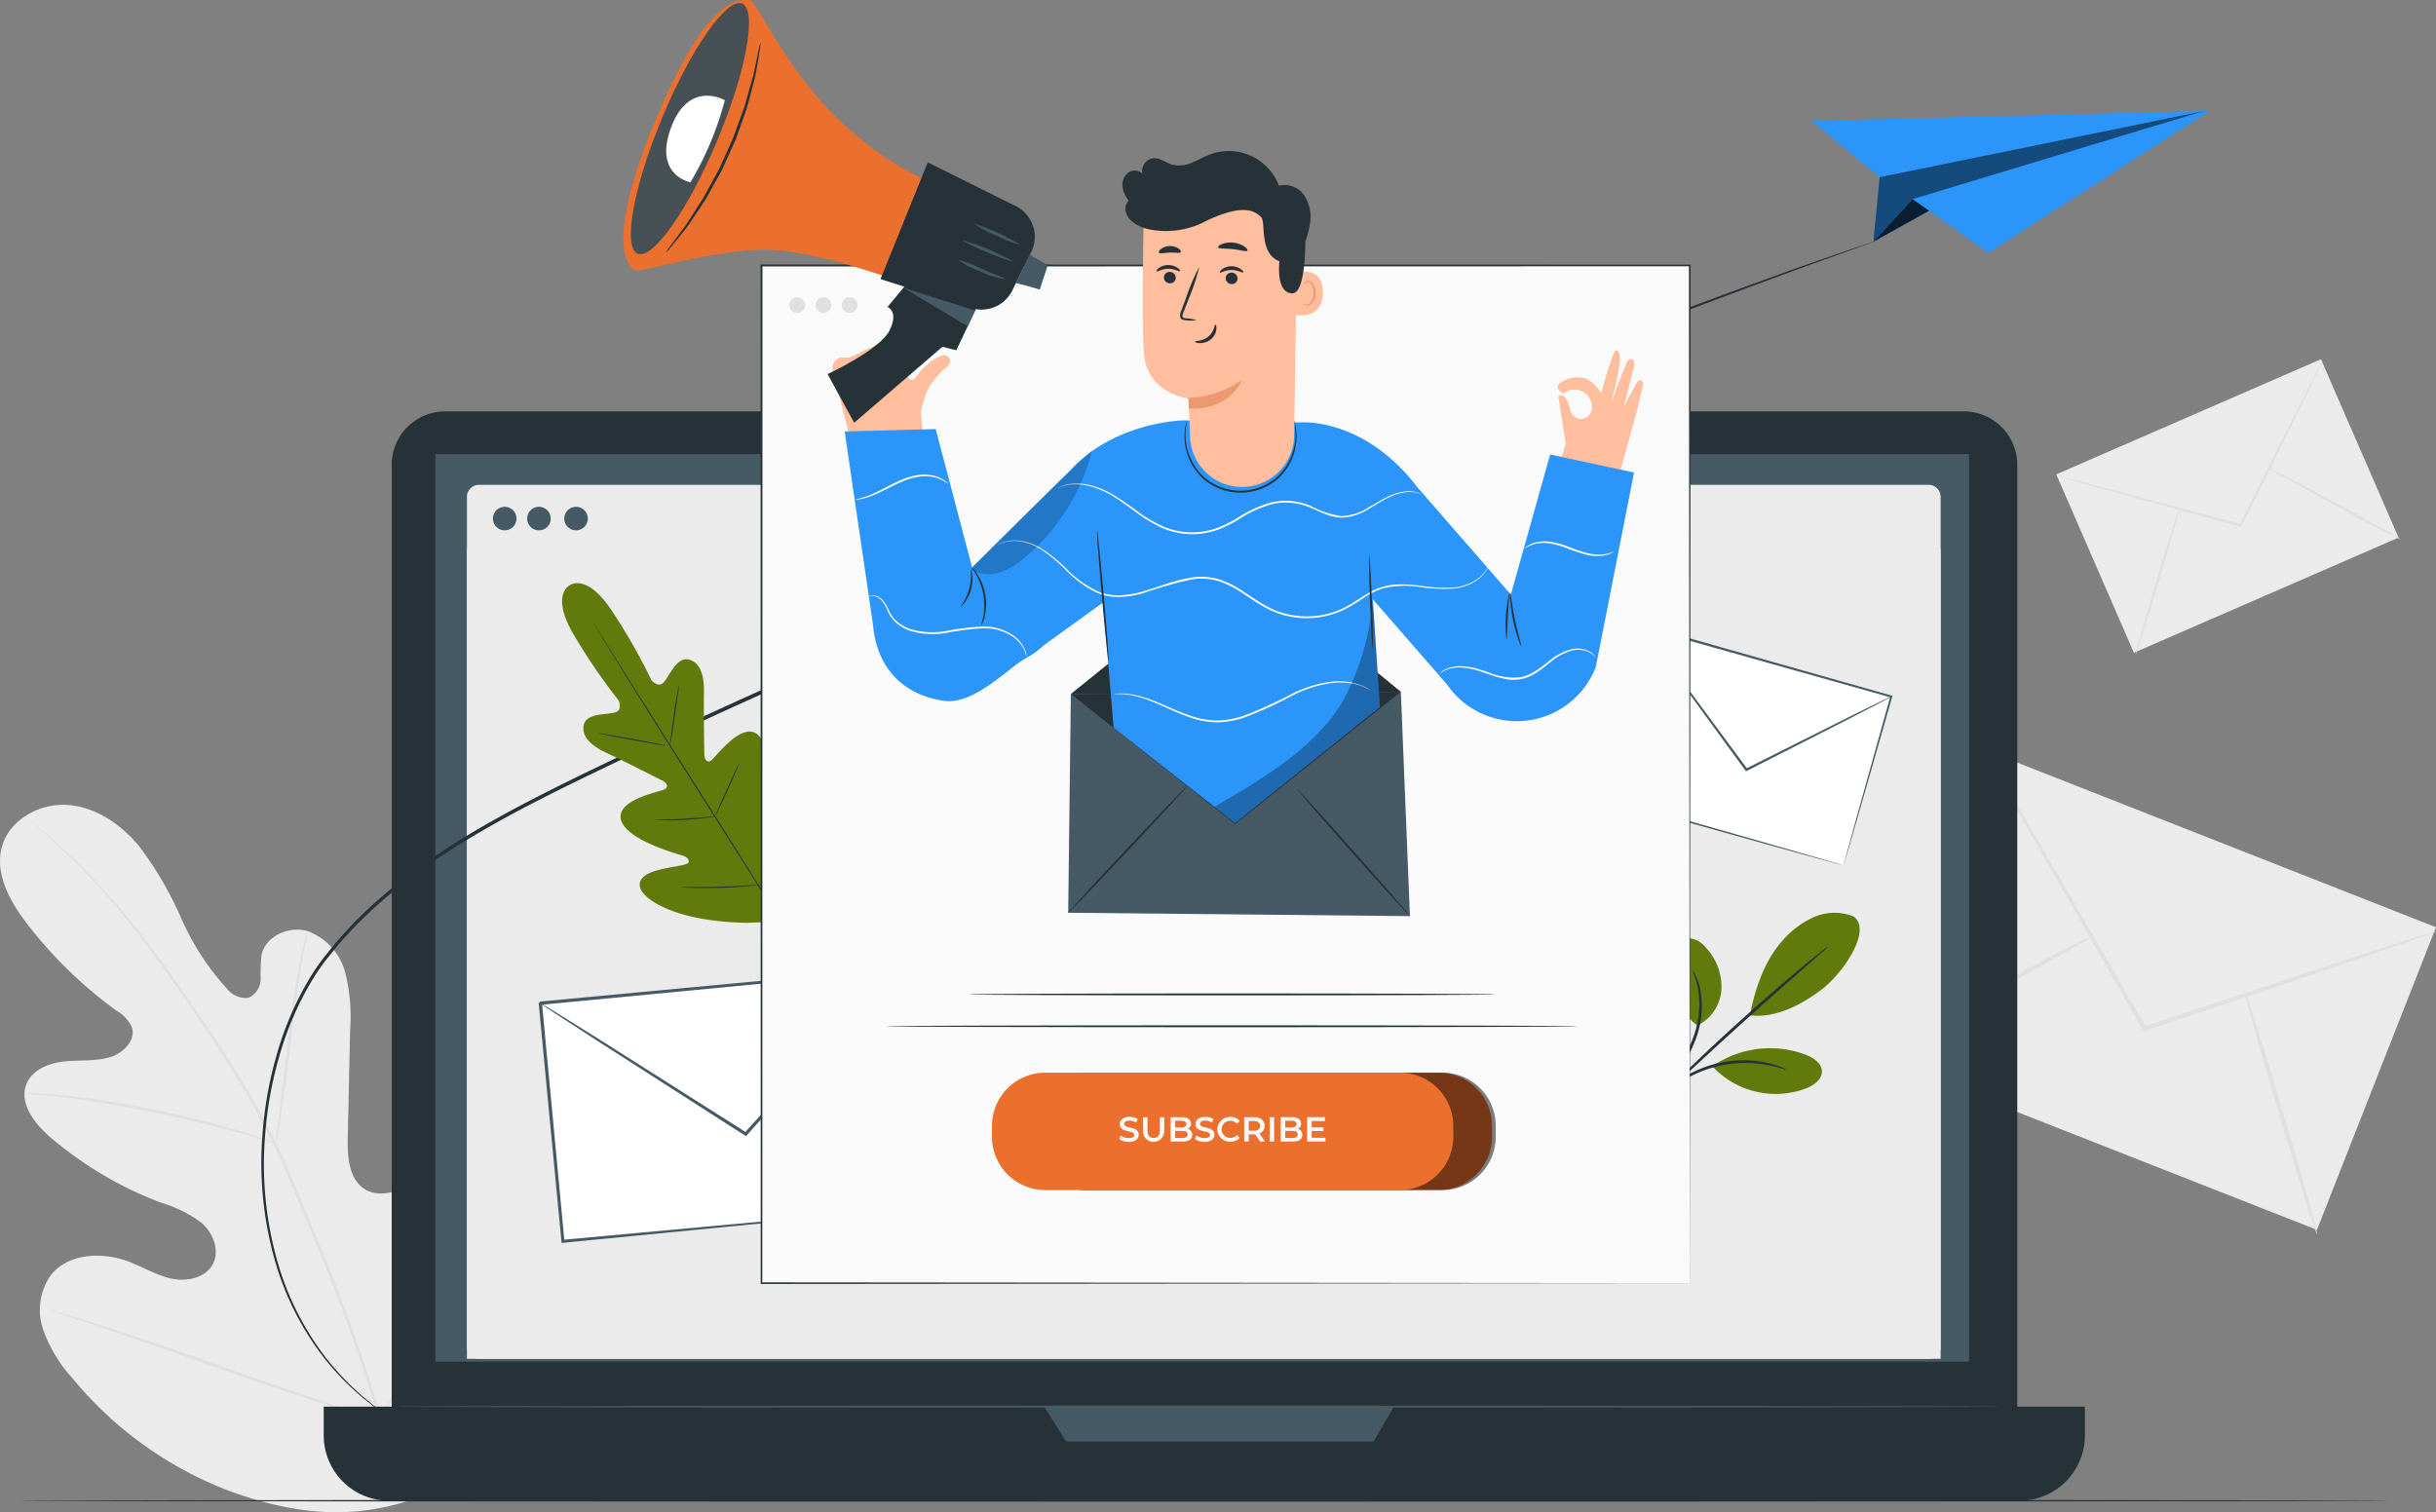 <svg id="Grupo_879565" data-name="Grupo 879565" xmlns="http://www.w3.org/2000/svg" xmlns:xlink="http://www.w3.org/1999/xlink" width="302.244" height="187.655" viewBox="0 0 302.244 187.655">
  <rect x="0" y="0" width="302.244" height="187.655" fill="#808080" stroke="none"/>
  <defs>
    <clipPath id="clip-path">
      <rect id="Rectángulo_328991" data-name="Rectángulo 328991" width="302.244" height="187.655" fill="none"/>
    </clipPath>
    <clipPath id="clip-path-6">
      <rect id="Rectángulo_328977" data-name="Rectángulo 328977" width="40.978" height="16.22" fill="none"/>
    </clipPath>
    <clipPath id="clip-path-7">
      <rect id="Rectángulo_328978" data-name="Rectángulo 328978" width="6.913" height="5.293" fill="none"/>
    </clipPath>
    <clipPath id="clip-path-11">
      <rect id="Rectángulo_328985" data-name="Rectángulo 328985" width="57.238" height="14.565" fill="none"/>
    </clipPath>
    <clipPath id="clip-path-13">
      <rect id="Rectángulo_328988" data-name="Rectángulo 328988" width="20.531" height="27.77" fill="none"/>
    </clipPath>
    <clipPath id="clip-path-14">
      <rect id="Rectángulo_328989" data-name="Rectángulo 328989" width="14.983" height="15.371" fill="none"/>
    </clipPath>
  </defs>
  <g id="Grupo_879564" data-name="Grupo 879564" clip-path="url(#clip-path)">
    <g id="Grupo_879534" data-name="Grupo 879534">
      <g id="Grupo_879533" data-name="Grupo 879533" clip-path="url(#clip-path)">
        <path id="Trazado_630350" data-name="Trazado 630350" d="M51.289,305.316c12.691-8.471,15.789-24.5,15.518-38.951-.046-2.413.262-4.951-.867-7.084s-3.818-3.619-6.022-2.636c-1.827.816-2.651,2.887-3.693,4.595a14.228,14.228,0,0,1-5.813,5.316c-1.568.774-3.5,1.232-5.024.373-2.09-1.179-2.293-4.056-2.241-6.455q.147-6.7.293-13.407a22.063,22.063,0,0,0-.622-7.134,7.474,7.474,0,0,0-4.659-5.1c-2.3-.673-5.181.6-5.705,2.939a21.9,21.9,0,0,0-.115,2.985,2.526,2.526,0,0,1-1.533,2.353,2.96,2.96,0,0,1-2.651-1.141,31.835,31.835,0,0,1-5.666-8.73,44.128,44.128,0,0,0-5.271-9c-2.234-2.675-5.35-4.815-8.827-5.062S1.173,221,.241,224.356s1.011,6.827,3.143,9.6a53.883,53.883,0,0,0,11.127,10.793,4.429,4.429,0,0,1,1.858,2.033c.5,1.606-1.057,3.172-2.664,3.674-1.821.568-3.783.353-5.681.545s-3.964.985-4.709,2.742c-1.033,2.438,1,5.037,3.022,6.75a46.583,46.583,0,0,0,13.63,8.039,15.751,15.751,0,0,1,5.072,2.528c1.422,1.261,2.258,3.429,1.362,5.105s-3.142,2.185-5.009,1.815-3.527-1.4-5.3-2.09c-3.32-1.294-7.636-1.131-9.819,1.685a7.507,7.507,0,0,0-.923,6.7,17.45,17.45,0,0,0,3.591,5.982,46.7,46.7,0,0,0,19.735,14.136c7.706,2.767,14.872,3.591,22.614.928" transform="translate(0 -119.286)" fill="#ebebeb"/>
        <path id="Trazado_630351" data-name="Trazado 630351" d="M52.155,298.556A213.612,213.612,0,0,0,43.87,275.3l-2.489-5.988c-.821-1.964-1.634-3.91-2.55-5.765a107.2,107.2,0,0,0-5.877-10.365c-2.032-3.208-4.078-6.179-6.011-8.945s-3.8-5.3-5.589-7.547a86.075,86.075,0,0,0-9.244-9.962c-1.181-1.089-2.124-1.9-2.77-2.449L8.6,223.66c-.168-.137-.26-.2-.26-.2s.076.082.235.228l.715.642c.629.563,1.557,1.394,2.721,2.5a89.971,89.971,0,0,1,9.139,10.019c1.776,2.249,3.617,4.794,5.544,7.56s3.955,5.746,5.975,8.952a107.679,107.679,0,0,1,5.84,10.341c.909,1.848,1.715,3.781,2.536,5.749s1.646,3.965,2.486,5.985a217.743,217.743,0,0,1,8.3,23.213" transform="translate(-4.541 -121.628)" fill="#e0e0e0"/>
        <path id="Trazado_630352" data-name="Trazado 630352" d="M75.04,279.887a5.783,5.783,0,0,0,.237-1.022c.133-.662.3-1.625.482-2.816.373-2.383.781-5.691,1.221-9.341s.9-6.945,1.328-9.314c.208-1.186.389-2.143.524-2.8A5.816,5.816,0,0,0,79,253.555a5.814,5.814,0,0,0-.3,1c-.177.652-.4,1.6-.638,2.787-.491,2.364-1,5.664-1.436,9.317-.431,3.618-.821,6.892-1.114,9.349-.148,1.144-.272,2.1-.367,2.829a5.809,5.809,0,0,0-.1,1.044" transform="translate(-40.84 -138.008)" fill="#e0e0e0"/>
        <path id="Trazado_630353" data-name="Trazado 630353" d="M6.691,297.648a1.121,1.121,0,0,0,.321.057l.924.093c.8.077,1.961.185,3.39.367,2.857.339,6.789.952,11.095,1.819s8.167,1.836,10.938,2.614c1.388.38,2.5.718,3.275.949l.89.262a1.09,1.09,0,0,0,.319.068,1.114,1.114,0,0,0-.3-.137l-.87-.326c-.759-.272-1.865-.649-3.247-1.061-2.759-.843-6.622-1.846-10.938-2.723s-8.265-1.443-11.138-1.719c-1.435-.149-2.6-.22-3.407-.253l-.929-.026a1.1,1.1,0,0,0-.325.016" transform="translate(-3.642 -161.998)" fill="#e0e0e0"/>
        <path id="Trazado_630354" data-name="Trazado 630354" d="M103.74,340.214a1.921,1.921,0,0,0,.211-.376l.545-1.111c.47-.966,1.116-2.379,1.892-4.136,1.555-3.513,3.554-8.429,5.69-13.882s4.1-10.381,5.589-13.915c.741-1.733,1.346-3.149,1.785-4.179l.483-1.137a1.969,1.969,0,0,0,.146-.407,1.913,1.913,0,0,0-.212.376l-.545,1.111c-.47.966-1.116,2.38-1.891,4.136-1.556,3.512-3.555,8.429-5.692,13.884s-4.1,10.378-5.589,13.913c-.74,1.732-1.345,3.149-1.785,4.179-.2.465-.358.842-.483,1.138a1.929,1.929,0,0,0-.146.407" transform="translate(-56.464 -163.87)" fill="#e0e0e0"/>
        <path id="Trazado_630355" data-name="Trazado 630355" d="M13.094,356.629a2.131,2.131,0,0,0,.412.166l1.2.408,4.428,1.476c3.737,1.25,8.878,3.04,14.552,5.032s10.834,3.746,14.594,4.935c1.881.6,3.406,1.063,4.465,1.366l1.222.344a1.982,1.982,0,0,0,.433.1,2.075,2.075,0,0,0-.412-.166l-1.2-.409L48.362,368.4c-3.737-1.25-8.878-3.042-14.554-5.034s-10.832-3.745-14.592-4.934c-1.88-.6-3.406-1.063-4.465-1.366l-1.222-.345a2.01,2.01,0,0,0-.434-.1" transform="translate(-7.127 -194.109)" fill="#e0e0e0"/>
        <rect id="Rectángulo_328970" data-name="Rectángulo 328970" width="40.356" height="59.872" transform="translate(231.756 130.711) rotate(-68.534)" fill="#ebebeb"/>
        <path id="Trazado_630356" data-name="Trazado 630356" d="M596.687,227.471a4.158,4.158,0,0,1-.715.3l-2.086.75-7.71,2.663-25.563,8.613-.211.071-.111-.193-.269-.467L546.45,215.47l-4.059-7.223-1.08-1.978a4.316,4.316,0,0,1-.344-.708,4.239,4.239,0,0,1,.439.653l1.168,1.927,4.209,7.137,13.709,23.654.269.467-.321-.122,25.614-8.46,7.764-2.5,2.118-.653a4.145,4.145,0,0,1,.75-.193" transform="translate(-294.443 -111.885)" fill="#e0e0e0"/>
        <path id="Trazado_630357" data-name="Trazado 630357" d="M508.562,269.868c-.072-.132,6.143-3.632,13.879-7.818s14.067-7.472,14.138-7.34-6.142,3.632-13.88,7.819-14.065,7.471-14.137,7.34" transform="translate(-276.806 -138.634)" fill="#e0e0e0"/>
        <path id="Trazado_630358" data-name="Trazado 630358" d="M611.083,269.664c.144-.043,2.274,6.7,4.759,15.049s4.382,15.163,4.238,15.206-2.274-6.694-4.759-15.051-4.382-15.161-4.238-15.2" transform="translate(-332.603 -146.776)" fill="#e0e0e0"/>
        <rect id="Rectángulo_328971" data-name="Rectángulo 328971" width="35.814" height="24.14" transform="matrix(0.917, -0.399, 0.399, 0.917, 255.127, 58.867)" fill="#ebebeb"/>
        <path id="Trazado_630359" data-name="Trazado 630359" d="M593.168,98.279a2.481,2.481,0,0,1-.177.428l-.565,1.2-2.135,4.388-7.169,14.456-.059.119-.129-.035-.311-.084-15.779-4.3-4.772-1.339-1.293-.38a2.588,2.588,0,0,1-.445-.154,2.544,2.544,0,0,1,.462.09l1.309.321,4.8,1.239,15.8,4.206.311.084-.187.084,7.256-14.413,2.227-4.342.619-1.172a2.511,2.511,0,0,1,.236-.4" transform="translate(-304.985 -53.492)" fill="#e0e0e0"/>
        <path id="Trazado_630360" data-name="Trazado 630360" d="M581.48,156.415c-.086-.026,1.062-4.135,2.563-9.177s2.789-9.111,2.875-9.085-1.062,4.134-2.564,9.178-2.789,9.11-2.875,9.084" transform="translate(-316.492 -75.195)" fill="#e0e0e0"/>
        <path id="Trazado_630361" data-name="Trazado 630361" d="M617.106,127.111c.043-.079,3.794,1.87,8.378,4.352s8.267,4.56,8.224,4.639-3.793-1.869-8.379-4.353-8.266-4.56-8.223-4.639" transform="translate(-335.885 -69.184)" fill="#e0e0e0"/>
      </g>
    </g>
    <g id="Grupo_879536" data-name="Grupo 879536">
      <g id="Grupo_879535" data-name="Grupo 879535" clip-path="url(#clip-path)">
        <path id="Trazado_630362" data-name="Trazado 630362" d="M299.293,408.527c0,.066-65.882.118-147.133.118-81.279,0-147.146-.053-147.146-.118s65.868-.118,147.146-.118c81.251,0,147.133.053,147.133.118" transform="translate(-2.729 -222.294)" fill="#263238"/>
      </g>
    </g>
    <g id="Grupo_879538" data-name="Grupo 879538">
      <g id="Grupo_879537" data-name="Grupo 879537" clip-path="url(#clip-path)">
        <path id="Trazado_630363" data-name="Trazado 630363" d="M301.7,245.4H113.287a6.638,6.638,0,0,1-6.638-6.638v-120.1a6.638,6.638,0,0,1,6.638-6.639H301.7a6.638,6.638,0,0,1,6.638,6.639v120.1A6.638,6.638,0,0,1,301.7,245.4" transform="translate(-58.048 -60.976)" fill="#263238"/>
        <path id="Trazado_630364" data-name="Trazado 630364" d="M298.546,394.73H96.251a8.11,8.11,0,0,1-8.111-8.111v-3.56H306.656v3.56a8.111,8.111,0,0,1-8.111,8.111" transform="translate(-47.974 -208.497)" fill="#263238"/>
        <rect id="Rectángulo_328974" data-name="Rectángulo 328974" width="190.299" height="112.634" transform="translate(54.015 56.351)" fill="#455a64"/>
        <path id="Trazado_630365" data-name="Trazado 630365" d="M284.312,383.06l2.711,4.313H325.18l2.518-4.313Z" transform="translate(-154.749 -208.496)" fill="#455a64"/>
        <path id="Trazado_630366" data-name="Trazado 630366" d="M308.489,240.484H128.622a1.492,1.492,0,0,1-1.492-1.492V133.516a1.491,1.491,0,0,1,1.491-1.492H308.489a1.491,1.491,0,0,1,1.491,1.491V238.993a1.491,1.491,0,0,1-1.491,1.491" transform="translate(-69.196 -71.86)" fill="#ebebeb"/>
        <rect id="Rectángulo_328975" data-name="Rectángulo 328975" width="182.851" height="100.514" transform="translate(57.934 68.111)" fill="#ebebeb"/>
        <path id="Trazado_630367" data-name="Trazado 630367" d="M156.55,139.471a1.46,1.46,0,1,1-1.461-1.46,1.461,1.461,0,0,1,1.461,1.46" transform="translate(-83.619 -75.118)" fill="#455a64"/>
        <path id="Trazado_630368" data-name="Trazado 630368" d="M137.129,139.471a1.46,1.46,0,1,1-1.461-1.46,1.46,1.46,0,0,1,1.461,1.46" transform="translate(-73.048 -75.118)" fill="#455a64"/>
        <path id="Trazado_630369" data-name="Trazado 630369" d="M146.451,139.471a1.46,1.46,0,1,1-1.461-1.46,1.46,1.46,0,0,1,1.461,1.46" transform="translate(-78.122 -75.118)" fill="#455a64"/>
        <path id="Trazado_630370" data-name="Trazado 630370" d="M306.606,382.9c0,.073-44.766.131-99.974.131-55.227,0-99.983-.058-99.983-.131s44.756-.131,99.983-.131c55.209,0,99.974.059,99.974.131" transform="translate(-58.048 -208.34)" fill="#455a64"/>
      </g>
    </g>
    <g id="Grupo_879546" data-name="Grupo 879546">
      <g id="Grupo_879545" data-name="Grupo 879545" clip-path="url(#clip-path)">
        <path id="Trazado_630371" data-name="Trazado 630371" d="M87.294,211.865a.972.972,0,0,1-.154-.093l-.446-.3-.73-.495c-.289-.2-.632-.419-.988-.714l-1.215-.96c-.444-.358-.89-.795-1.4-1.244a33.8,33.8,0,0,1-3.176-3.416,35.533,35.533,0,0,1-6-11.237A44.243,44.243,0,0,1,71.3,176.653a48.079,48.079,0,0,1,1.7-9.7,39.294,39.294,0,0,1,4.209-9.813c.478-.795,1.017-1.561,1.576-2.32l1.786-2.214c.635-.714,1.3-1.415,1.95-2.131.67-.7,1.395-1.359,2.1-2.049a70.094,70.094,0,0,1,9.629-7.37c6.98-4.515,14.87-8.251,22.992-12.143,8.1-3.966,16.63-7.771,25.379-11.618,35.041-15.346,67.11-28.419,90.471-37.5,11.673-4.559,21.2-8.034,27.792-10.417,3.3-1.174,5.878-2.049,7.621-2.654l1.986-.675.508-.167a.991.991,0,0,1,.174-.048.989.989,0,0,1-.166.071l-.5.19-1.971.72-7.589,2.737c-6.569,2.435-16.077,5.957-27.733,10.555-23.324,9.155-55.369,22.277-90.4,37.619-8.75,3.847-17.271,7.642-25.369,11.6-8.128,3.886-16,7.608-22.956,12.091a69.915,69.915,0,0,0-9.583,7.308c-.7.684-1.42,1.335-2.086,2.029-.65.709-1.307,1.4-1.939,2.109L79.1,155.058c-.553.747-1.086,1.5-1.559,2.284a39,39,0,0,0-4.192,9.708,47.881,47.881,0,0,0-1.719,9.628,44.14,44.14,0,0,0,1.809,16.652,35.608,35.608,0,0,0,5.892,11.2,34.391,34.391,0,0,0,3.128,3.428c.5.453.938.893,1.375,1.255l1.2.975c.35.3.687.527.971.731l.715.514.432.316a1.031,1.031,0,0,1,.141.113" transform="translate(-38.735 -35.833)" fill="#263238"/>
        <path id="Trazado_630372" data-name="Trazado 630372" d="M493.249,31.433l8.437,7-.778,8.012L507.82,42.6l7.363,5.231L542.629,30.2Z" transform="translate(-268.471 -16.439)" fill="#2b95f9"/>
        <g id="Grupo_879541" data-name="Grupo 879541" transform="translate(232.436 13.782)" opacity="0.5">
          <g id="Grupo_879540" data-name="Grupo 879540">
            <g id="Grupo_879539" data-name="Grupo 879539" clip-path="url(#clip-path-6)">
              <path id="Trazado_630373" data-name="Trazado 630373" d="M510.833,38.451l40.2-8.208L514.927,41.169l-4.872,5.293Z" transform="translate(-510.055 -30.243)"/>
            </g>
          </g>
        </g>
        <g id="Grupo_879544" data-name="Grupo 879544" transform="translate(232.436 24.709)" opacity="0.8">
          <g id="Grupo_879543" data-name="Grupo 879543">
            <g id="Grupo_879542" data-name="Grupo 879542" clip-path="url(#clip-path-7)">
              <path id="Trazado_630374" data-name="Trazado 630374" d="M514.927,54.221l2.041,1.45-6.913,3.843Z" transform="translate(-510.055 -54.221)"/>
            </g>
          </g>
        </g>
      </g>
    </g>
    <rect id="Rectángulo_328980" data-name="Rectángulo 328980" width="44.036" height="29.682" transform="translate(67.045 124.492) rotate(-5.419)" fill="#fff"/>
    <g id="Grupo_879548" data-name="Grupo 879548">
      <g id="Grupo_879547" data-name="Grupo 879547" clip-path="url(#clip-path)">
        <path id="Trazado_630375" data-name="Trazado 630375" d="M193.474,293.393s-.03-.191-.07-.547q-.059-.558-.167-1.567c-.141-1.386-.345-3.391-.606-5.952-.509-5.14-1.236-12.5-2.123-21.468l.178.148-43.832,4.2c-.044.048.345-.42.181-.218v.023l0,.031.005.062.012.124.023.247.047.493.093.983q.092.982.185,1.956l.366,3.871q.363,3.842.713,7.555c.465,4.946.912,9.7,1.335,14.2l-.2-.169,31.558-2.9,9.039-.807,2.413-.206.627-.049a1.876,1.876,0,0,1,.221-.01,1.266,1.266,0,0,1-.2.03l-.6.068-2.372.247-8.987.9-31.663,3.1-.186.018-.018-.187-1.36-14.2q-.353-3.709-.72-7.554-.183-1.921-.368-3.871-.092-.975-.185-1.956l-.093-.983-.047-.493-.023-.247-.012-.123-.006-.062,0-.031v-.023c-.165.2.224-.276.187-.227l43.84-4.118.164-.015.015.163c.819,9.014,1.492,16.417,1.961,21.586.224,2.548.4,4.544.52,5.923q.083.993.128,1.54c.026.346.031.516.031.516" transform="translate(-79.786 -143.511)" fill="#455a64"/>
        <path id="Trazado_630376" data-name="Trazado 630376" d="M190.962,264.055a2.927,2.927,0,0,1-.34.437l-1.033,1.2-3.866,4.39-12.969,14.5-.115.129-.147-.093-1.167-.744-17.161-11.008L148.99,269.5l-1.4-.935a3.178,3.178,0,0,1-.472-.35,3.138,3.138,0,0,1,.516.281l1.437.87,5.245,3.266,17.225,10.906,1.167.744-.262.036L185.514,269.9l3.961-4.305,1.089-1.153a2.887,2.887,0,0,1,.4-.384" transform="translate(-80.078 -143.723)" fill="#455a64"/>
        <rect id="Rectángulo_328981" data-name="Rectángulo 328981" width="21.78" height="32.312" transform="translate(197.638 98.609) rotate(-74.218)" fill="#fff"/>
        <path id="Trazado_630377" data-name="Trazado 630377" d="M464.586,199.968s.03-.139.1-.392.172-.637.3-1.116l1.164-4.233,4.244-15.25.083.148-31.1-8.759c-.042.021.348-.2.182-.1v.005l0,.011-.006.022-.012.044-.025.087-.05.175-.1.349-.2.7-.392,1.388L438,175.789l-1.517,5.358-2.856,10.071-.095-.17,22.359,6.389,6.4,1.847,1.705.5.442.133a1.346,1.346,0,0,1,.154.052.909.909,0,0,1-.142-.032l-.432-.113-1.687-.46-6.388-1.767-22.482-6.284-.132-.037.037-.133c.9-3.194,1.849-6.567,2.838-10.076q.742-2.632,1.512-5.359l.776-2.746.392-1.388.2-.7.1-.349.049-.175.025-.087.012-.044.006-.022,0-.011,0-.005c-.165.09.226-.13.188-.106l31.083,8.816.116.033-.033.116-4.386,15.287-1.216,4.19-.321,1.088c-.074.244-.116.361-.116.361" transform="translate(-235.854 -92.571)" fill="#455a64"/>
        <path id="Trazado_630378" data-name="Trazado 630378" d="M477.787,179.183a2.091,2.091,0,0,1-.348.209l-1.026.549-3.809,1.978-12.721,6.48-.113.058-.076-.1-.6-.818-8.818-12.084-2.644-3.682-.707-1.01a2.34,2.34,0,0,1-.23-.364,2.251,2.251,0,0,1,.279.329l.752.977,2.721,3.626,8.889,12.032.6.818-.188-.045,12.763-6.4,3.852-1.894,1.051-.5a2.115,2.115,0,0,1,.375-.156" transform="translate(-243.131 -92.744)" fill="#455a64"/>
      </g>
    </g>
    <g id="Grupo_879550" data-name="Grupo 879550">
      <g id="Grupo_879549" data-name="Grupo 879549" clip-path="url(#clip-path)">
        <path id="Trazado_630379" data-name="Trazado 630379" d="M153.957,159.087s2.144-1.736,5.467,3.473a71.47,71.47,0,0,1,4.686,8.267s.849,1.077,1.565.25,1.59-3.06,2.968-2.807c1.429.263,2.037,1.77,1.992,4.075s.044,7.36.053,7.817.328,1.08.906.6,3.756-4.8,5.711-3.166.777,8.032.661,8.735.047.982.389,1.12,1.273-1.412,2.227-2.6,2.269-2.4,3.318-1.366,1.8,5.68-1.911,13.7l-1.965,3.605-4.12.169c-8.839-.175-12.685-2.887-13.156-4.284s1.194-2.048,2.681-2.385,3.288-.5,3.313-.863-.155-.636-.837-.84-6.954-1.948-7.563-4.419,4.658-3.441,5.347-3.748.261-.87-.138-1.075-4.912-2.5-7-3.472-3.18-2.176-2.791-3.576c.376-1.349,2.766-1.157,3.822-1.439s.461-1.517.461-1.517a71.486,71.486,0,0,1-5.379-7.833c-3.227-5.269-.658-6.452-.658-6.452" transform="translate(-83.295 -86.439)" fill="#617a0b"/>
        <path id="Trazado_630380" data-name="Trazado 630380" d="M161.606,169.644s.019.04.062.114l.193.328.753,1.252c.655,1.087,1.615,2.652,2.808,4.582,2.384,3.86,5.724,9.165,9.432,15.011s7.061,11.144,9.467,14.991l2.845,4.558.775,1.239.2.32c.047.072.074.107.074.107s-.019-.04-.062-.114l-.193-.327-.753-1.252c-.655-1.087-1.614-2.652-2.807-4.582-2.385-3.861-5.725-9.166-9.433-15.014s-7.06-11.142-9.466-14.989l-2.845-4.558-.775-1.239-.2-.32c-.047-.072-.074-.107-.074-.107" transform="translate(-87.961 -92.336)" fill="#263238"/>
        <path id="Trazado_630381" data-name="Trazado 630381" d="M183.522,186.533a1.206,1.206,0,0,0-.078.287c-.042.186-.1.457-.158.792-.123.671-.268,1.6-.409,2.633l-.35,2.64q-.064.47-.109.8a1.222,1.222,0,0,0-.027.3,1.255,1.255,0,0,0,.081-.286c.042-.186.095-.458.154-.794.116-.672.249-1.605.39-2.635l.369-2.636c.045-.314.083-.581.114-.8a1.219,1.219,0,0,0,.025-.3" transform="translate(-99.271 -101.528)" fill="#263238"/>
        <path id="Trazado_630382" data-name="Trazado 630382" d="M171.385,201.217c.007-.038-1.9-.423-4.258-.861s-4.276-.762-4.283-.724,1.9.423,4.258.86,4.276.762,4.283.724" transform="translate(-88.635 -108.657)" fill="#263238"/>
        <path id="Trazado_630383" data-name="Trazado 630383" d="M185.81,222.247a1.255,1.255,0,0,0-.3.013l-.82.08c-.692.067-1.648.157-2.707.218s-2.019.088-2.714.1l-.824.017a1.234,1.234,0,0,0-.3.022,1.3,1.3,0,0,0,.3.031c.195.011.477.022.825.028.7.012,1.66,0,2.722-.061s2.02-.167,2.71-.259c.345-.048.624-.09.815-.125a1.267,1.267,0,0,0,.3-.067" transform="translate(-96.96 -120.965)" fill="#263238"/>
        <path id="Trazado_630384" data-name="Trazado 630384" d="M197.745,207.912a1.084,1.084,0,0,0-.14.243c-.082.16-.2.394-.334.684-.277.58-.651,1.386-1.055,2.28s-.765,1.706-1.019,2.3c-.127.3-.227.536-.294.7a1.063,1.063,0,0,0-.09.266,1.109,1.109,0,0,0,.14-.243c.082-.16.2-.394.334-.684.277-.581.65-1.387,1.055-2.28s.764-1.706,1.019-2.3c.127-.3.227-.535.294-.7a1.1,1.1,0,0,0,.091-.266" transform="translate(-106.034 -113.165)" fill="#263238"/>
        <path id="Trazado_630385" data-name="Trazado 630385" d="M210.626,223.309a1.778,1.778,0,0,0-.175.313l-.431.876c-.359.742-.846,1.771-1.376,2.912s-1,2.176-1.339,2.929l-.391.895a1.794,1.794,0,0,0-.126.336,1.805,1.805,0,0,0,.175-.313l.431-.876c.359-.742.846-1.771,1.376-2.912s1-2.176,1.338-2.929l.391-.895a1.8,1.8,0,0,0,.126-.336" transform="translate(-112.552 -121.545)" fill="#263238"/>
        <path id="Trazado_630386" data-name="Trazado 630386" d="M195.229,240.937a2.046,2.046,0,0,0-.384.007l-1.044.065c-.88.054-2.1.125-3.442.167s-2.564.051-3.447.051l-1.045,0a2.037,2.037,0,0,0-.384.016,2.017,2.017,0,0,0,.383.038c.247.015.6.031,1.045.042.883.025,2.1.033,3.452-.01s2.566-.128,3.446-.208c.44-.041.8-.078,1.04-.109a2.037,2.037,0,0,0,.38-.062" transform="translate(-100.957 -131.137)" fill="#263238"/>
        <path id="Trazado_630387" data-name="Trazado 630387" d="M489.351,249.04a6.279,6.279,0,0,0-4.918.036,11.083,11.083,0,0,0-4.008,3.011c-2.169,2.437-3.377,5.992-3.982,9.2,3.6.443,7.109-1.862,8.819-3.144,2.7-2.025,6.354-7.326,4.09-9.1" transform="translate(-259.324 -135.286)" fill="#617a0b"/>
        <path id="Trazado_630388" data-name="Trazado 630388" d="M458.164,266.312a5.359,5.359,0,0,0,2.97-4.487,7.117,7.117,0,0,0-1.914-5.155,3,3,0,0,0-2.228-1.189,2.293,2.293,0,0,0-1.859,1.393,4.653,4.653,0,0,0-.288,2.4c.273,2.778,1.048,5.417,3.319,7.042" transform="translate(-247.548 -139.055)" fill="#617a0b"/>
        <path id="Trazado_630389" data-name="Trazado 630389" d="M451.806,280.15a2.469,2.469,0,0,0,.453-.514c.272-.346.655-.853,1.111-1.5a22.986,22.986,0,0,0,2.955-5.4,11.532,11.532,0,0,0,.549-6.123,7.574,7.574,0,0,0-.594-1.782,2.128,2.128,0,0,0-.357-.588,16.03,16.03,0,0,1,.7,2.418,12.1,12.1,0,0,1-.639,5.953A26.665,26.665,0,0,1,453.156,278a20.732,20.732,0,0,0-1.35,2.155" transform="translate(-245.913 -143.825)" fill="#263238"/>
        <path id="Trazado_630390" data-name="Trazado 630390" d="M472.217,257.792a6.726,6.726,0,0,0-.91.671c-.571.449-1.387,1.113-2.386,1.945-2,1.662-4.721,4-7.664,6.662s-5.547,5.134-7.4,6.955c-.927.91-1.67,1.655-2.175,2.178a6.725,6.725,0,0,0-.758.838,6.663,6.663,0,0,0,.858-.736l2.254-2.093c1.9-1.772,4.528-4.213,7.469-6.871s5.633-5.026,7.586-6.737l2.31-2.032a6.667,6.667,0,0,0,.819-.78" transform="translate(-245.433 -140.313)" fill="#263238"/>
        <path id="Trazado_630391" data-name="Trazado 630391" d="M466.534,287.539a12.537,12.537,0,0,1,11.383-1.273c.942.367,1.964,1.042,1.981,2.053s-.989,1.723-1.93,2.1a10.71,10.71,0,0,1-11.585-2.65" transform="translate(-253.849 -155.367)" fill="#617a0b"/>
        <path id="Trazado_630392" data-name="Trazado 630392" d="M468.024,289.89a2.252,2.252,0,0,0-.588-.292,5.342,5.342,0,0,0-.723-.265,8.87,8.87,0,0,0-.985-.272,13.2,13.2,0,0,0-2.64-.332,14.107,14.107,0,0,0-6.341,1.338,13.189,13.189,0,0,0-2.281,1.371,8.771,8.771,0,0,0-.791.647,5.247,5.247,0,0,0-.554.535c-.289.309-.439.487-.421.5.051.051.69-.631,1.915-1.476a14.732,14.732,0,0,1,2.272-1.275,14.906,14.906,0,0,1,6.2-1.307,14.715,14.715,0,0,1,2.592.248c1.462.278,2.323.643,2.349.576" transform="translate(-246.4 -157.152)" fill="#263238"/>
      </g>
    </g>
    <rect id="Rectángulo_328984" data-name="Rectángulo 328984" width="115.174" height="126.288" transform="translate(94.481 32.946)" fill="#fafafa"/>
    <g id="Grupo_879555" data-name="Grupo 879555">
      <g id="Grupo_879554" data-name="Grupo 879554" clip-path="url(#clip-path)">
        <path id="Trazado_630393" data-name="Trazado 630393" d="M322.36,198.443c0-.9-.042-50.819-.1-126.288l.1.1L207.2,72.273h-.012l.119-.118c-.007,46.47-.013,89.869-.018,126.288l-.1-.1,115.174.1-115.174.1h-.1v-.1c-.005-36.419-.011-79.819-.017-126.288v-.119h.13l115.162.015h.1v.1c-.062,75.47-.1,125.391-.1,126.288" transform="translate(-112.705 -39.209)" fill="#263238"/>
        <path id="Trazado_630394" data-name="Trazado 630394" d="M331.253,306.669H287.235a6.61,6.61,0,0,1-6.61-6.61v-1.345a6.61,6.61,0,0,1,6.61-6.61h44.018a6.61,6.61,0,0,1,6.61,6.61v1.345a6.61,6.61,0,0,1-6.61,6.61" transform="translate(-152.742 -158.99)" fill="#eb6f2d"/>
        <g id="Grupo_879553" data-name="Grupo 879553" transform="translate(128.346 133.114)" opacity="0.5">
          <g id="Grupo_879552" data-name="Grupo 879552">
            <g id="Grupo_879551" data-name="Grupo 879551" clip-path="url(#clip-path-11)">
              <path id="Trazado_630395" data-name="Trazado 630395" d="M331.253,306.669H287.235a6.61,6.61,0,0,1-6.61-6.61v-1.345a6.61,6.61,0,0,1,6.61-6.61h44.018a6.61,6.61,0,0,1,6.61,6.61v1.345a6.61,6.61,0,0,1-6.61,6.61" transform="translate(-280.625 -292.104)"/>
            </g>
          </g>
        </g>
        <path id="Trazado_630396" data-name="Trazado 630396" d="M320.706,306.669H276.688a6.61,6.61,0,0,1-6.61-6.61v-1.345a6.61,6.61,0,0,1,6.61-6.61h44.018a6.61,6.61,0,0,1,6.61,6.61v1.345a6.61,6.61,0,0,1-6.61,6.61" transform="translate(-147.001 -158.99)" fill="#eb6f2d"/>
        <path id="Trazado_630397" data-name="Trazado 630397" d="M304.737,306.879l.194-.435a1.671,1.671,0,0,0,1,.332c.47,0,.669-.168.669-.392,0-.651-1.794-.224-1.794-1.345,0-.487.388-.9,1.216-.9a1.91,1.91,0,0,1,1,.267l-.177.436a1.676,1.676,0,0,0-.832-.237c-.465,0-.655.181-.655.409,0,.643,1.79.225,1.79,1.332,0,.483-.392.9-1.22.9a1.942,1.942,0,0,1-1.19-.362" transform="translate(-165.866 -165.539)" fill="#fafafa"/>
        <path id="Trazado_630398" data-name="Trazado 630398" d="M311.193,305.935v-1.7h.56v1.681c0,.621.28.888.767.888s.763-.267.763-.888v-1.681h.552v1.7a1.322,1.322,0,1,1-2.643,0" transform="translate(-169.38 -165.591)" fill="#fafafa"/>
        <path id="Trazado_630399" data-name="Trazado 630399" d="M321.4,306.43c0,.518-.406.819-1.182.819h-1.5v-3.018h1.414c.724,0,1.112.306,1.112.785a.725.725,0,0,1-.388.664.743.743,0,0,1,.544.75m-2.121-1.759v.832h.793c.388,0,.608-.138.608-.414s-.22-.418-.608-.418Zm1.556,1.7c0-.3-.228-.435-.651-.435h-.905v.871h.905c.422,0,.651-.134.651-.436" transform="translate(-173.476 -165.591)" fill="#fafafa"/>
        <path id="Trazado_630400" data-name="Trazado 630400" d="M325.364,306.879l.194-.435a1.67,1.67,0,0,0,1,.332c.47,0,.668-.168.668-.392,0-.651-1.794-.224-1.794-1.345,0-.487.388-.9,1.216-.9a1.909,1.909,0,0,1,1,.267l-.177.436a1.677,1.677,0,0,0-.832-.237c-.465,0-.655.181-.655.409,0,.643,1.79.225,1.79,1.332,0,.483-.393.9-1.22.9a1.942,1.942,0,0,1-1.19-.362" transform="translate(-177.093 -165.539)" fill="#fafafa"/>
        <path id="Trazado_630401" data-name="Trazado 630401" d="M331.4,305.689a1.633,1.633,0,0,1,2.811-1.048l-.362.341a1.06,1.06,0,0,0-.806-.354,1.061,1.061,0,1,0,0,2.121,1.048,1.048,0,0,0,.806-.358l.362.345a1.633,1.633,0,0,1-2.811-1.048" transform="translate(-180.38 -165.539)" fill="#fafafa"/>
        <path id="Trazado_630402" data-name="Trazado 630402" d="M340.733,307.25l-.617-.884a1.083,1.083,0,0,1-.116,0h-.681v.88h-.56v-3.018H340c.793,0,1.285.405,1.285,1.073a.965.965,0,0,1-.643.953l.694.992Zm-.759-2.544h-.655v1.2h.655c.492,0,.746-.224.746-.6s-.254-.6-.746-.6" transform="translate(-184.383 -165.591)" fill="#fafafa"/>
        <rect id="Rectángulo_328986" data-name="Rectángulo 328986" width="0.56" height="3.018" transform="translate(157.528 138.641)" fill="#fafafa"/>
        <path id="Trazado_630403" data-name="Trazado 630403" d="M351.379,306.43c0,.518-.4.819-1.181.819h-1.5v-3.018h1.414c.725,0,1.112.306,1.112.785a.724.724,0,0,1-.388.664.742.742,0,0,1,.543.75m-2.121-1.759v.832h.793c.388,0,.608-.138.608-.414s-.22-.418-.608-.418Zm1.556,1.7c0-.3-.228-.435-.651-.435h-.905v.871h.905c.423,0,.651-.134.651-.436" transform="translate(-189.794 -165.591)" fill="#fafafa"/>
        <path id="Trazado_630404" data-name="Trazado 630404" d="M358.165,306.78v.47H355.9v-3.018h2.2v.47h-1.642v.785h1.457v.461h-1.457v.832Z" transform="translate(-193.714 -165.591)" fill="#fafafa"/>
        <path id="Trazado_630405" data-name="Trazado 630405" d="M329.1,270.646c0,.066-14.647.119-32.711.119s-32.714-.053-32.714-.119,14.644-.118,32.714-.118,32.711.053,32.711.118" transform="translate(-143.517 -147.246)" fill="#263238"/>
        <path id="Trazado_630406" data-name="Trazado 630406" d="M327.11,279.33c0,.066-19.23.118-42.945.118s-42.95-.052-42.95-.118,19.226-.118,42.95-.118,42.945.053,42.945.118" transform="translate(-131.291 -151.973)" fill="#263238"/>
        <path id="Trazado_630407" data-name="Trazado 630407" d="M216.88,81.911a.975.975,0,1,1-.975-.975.975.975,0,0,1,.975.975" transform="translate(-116.985 -44.053)" fill="#e0e0e0"/>
        <path id="Trazado_630408" data-name="Trazado 630408" d="M224.014,81.911a.975.975,0,1,1-.975-.975.975.975,0,0,1,.975.975" transform="translate(-120.868 -44.053)" fill="#e0e0e0"/>
        <path id="Trazado_630409" data-name="Trazado 630409" d="M231.148,81.911a.975.975,0,1,1-.975-.975.975.975,0,0,1,.975.975" transform="translate(-124.751 -44.053)" fill="#e0e0e0"/>
      </g>
    </g>
    <g id="Grupo_879563" data-name="Grupo 879563">
      <g id="Grupo_879562" data-name="Grupo 879562" clip-path="url(#clip-path)">
        <path id="Trazado_630410" data-name="Trazado 630410" d="M431.953,110.2l1.893-6.83s.683-2.775.846-3.423c.216-.857-.386-1.127-.741-.544-.135.221-1.634,3.047-1.634,3.047s1.195-4.625,1.238-4.794c.387-1.51-.548-1.354-.822-.813-.283.558-1.975,5.109-1.975,5.109,1.588-5.948,1.092-6.472.645-6.566s-1.847,5.345-1.847,5.345a5.08,5.08,0,0,0-1.435-1.57c-1.437-.988-3.831,0-3.946.675s.74.866.74.866a2.162,2.162,0,0,1,3.456,1.962,1.346,1.346,0,0,1-2.634.257c-.595-2.682-1.518-1.811-1.518-1.811l.925,5.916L424.164,110" transform="translate(-230.869 -51.916)" fill="#ffbe9d"/>
        <path id="Trazado_630411" data-name="Trazado 630411" d="M291.168,188.657l40.945-.273,1.125,27.838-42.4-.418Z" transform="translate(-158.303 -102.535)" fill="#455a64"/>
        <path id="Trazado_630412" data-name="Trazado 630412" d="M291.558,168.908l20.8-16.808L332.5,168.635" transform="translate(-158.693 -82.787)" fill="#263238"/>
        <path id="Trazado_630413" data-name="Trazado 630413" d="M290.84,229.677c-.051-.048,3.229-3.625,7.325-7.989s7.46-7.864,7.511-7.816-3.228,3.624-7.326,7.989-7.459,7.863-7.51,7.815" transform="translate(-158.302 -116.409)" fill="#263238"/>
        <path id="Trazado_630414" data-name="Trazado 630414" d="M367.083,230.551c-.052.046-3.242-3.462-7.125-7.835s-6.988-7.958-6.936-8,3.242,3.461,7.125,7.836,6.987,7.957,6.935,8" transform="translate(-192.147 -116.866)" fill="#263238"/>
        <path id="Trazado_630415" data-name="Trazado 630415" d="M332.5,188.383,311.934,204.8l-20.375-16.139" transform="translate(-158.693 -102.536)" fill="#263238"/>
        <path id="Trazado_630416" data-name="Trazado 630416" d="M228.882,105.191l.136,0-.549-1.831-1.754-7a1.285,1.285,0,0,1,.824-1.525l1.262-.043,4.324-2.022a1.348,1.348,0,0,1,1.822,1.046c.158,1.287,1.033,4.743,1.964,3.533.022-.028.045-.052.067-.079,1.309-1.8,2.939-2.774,3.61-2.747a.753.753,0,0,1,.458,1.293.8.8,0,0,1-.247.214c-.044.023-.1.066-.142.1a11.175,11.175,0,0,0-1.556,1.708,5.907,5.907,0,0,0-.953,1.822c-.231.726-.4,1.363-.532,1.9l.336,3.574" transform="translate(-123.377 -50.444)" fill="#ffbe9d"/>
        <path id="Trazado_630417" data-name="Trazado 630417" d="M209.422,23.039s-5.053-.968-12.312-7.562S186.275-.048,185.412.021s-4.69-1.578-11.43,14.25-3.807,19.376-2.378,19.307,11.056-3.05,17.138-2.533S202.7,34.5,202.7,34.5Z" transform="translate(-92.381 0)" fill="#eb6f2d"/>
        <path id="Trazado_630418" data-name="Trazado 630418" d="M258.433,55.315l-1.621,3.306-.726,1.481a4.253,4.253,0,0,1-5.488,2.04L239.73,58.7l5.862-14.487,10.916,5.425a4.253,4.253,0,0,1,1.926,5.68" transform="translate(-130.483 -24.063)" fill="#263238"/>
        <path id="Trazado_630419" data-name="Trazado 630419" d="M244.531,77.815l-3.24,6.819-1.729-.428-10.942,9.429-3.3-6.039s6.538-3.039,7.7-5.434-.273-2.89-.273-2.89l3.015-3.628Z" transform="translate(-122.638 -41.172)" fill="#263238"/>
        <path id="Trazado_630420" data-name="Trazado 630420" d="M175.675,14.989c-3.582,8.572-4.96,16.16-3.076,16.947s6.315-5.524,9.9-14.1S187.456,1.68,185.572.893s-6.314,5.524-9.9,14.1" transform="translate(-93.485 -0.45)" fill="#475155"/>
        <path id="Trazado_630421" data-name="Trazado 630421" d="M279.577,73.692l-2.943-.833,1.708-3.483,2.227,1.3Z" transform="translate(-150.57 -37.761)" fill="#455a64"/>
        <path id="Trazado_630422" data-name="Trazado 630422" d="M245.953,78.372l7.981,4.777.924-1.944Z" transform="translate(-133.87 -42.657)" fill="#455a64"/>
        <path id="Trazado_630423" data-name="Trazado 630423" d="M278.341,69.375l-1.708,3.483.6.172,1.37-3.5Z" transform="translate(-150.569 -37.76)" fill="#455a64"/>
        <path id="Trazado_630424" data-name="Trazado 630424" d="M268.339,68.013a16.32,16.32,0,0,1-3.288-1.172,16.368,16.368,0,0,1-3.143-1.518,32.5,32.5,0,0,1,6.43,2.689" transform="translate(-142.554 -35.549)" fill="#455a64"/>
        <path id="Trazado_630425" data-name="Trazado 630425" d="M270.932,63.512a13.688,13.688,0,0,1-2.978-1.157,13.7,13.7,0,0,1-2.822-1.5,27.247,27.247,0,0,1,5.8,2.654" transform="translate(-144.309 -33.118)" fill="#455a64"/>
        <path id="Trazado_630426" data-name="Trazado 630426" d="M266.669,73.123c-.014.05-.363-.02-.921-.175-.278-.077-.609-.176-.974-.291s-.742-.3-1.147-.468a12.381,12.381,0,0,1-2.819-1.473,15.043,15.043,0,0,1,2.965,1.129c.4.168.775.356,1.126.491s.668.253.932.362c.528.217.851.377.837.427" transform="translate(-141.955 -38.483)" fill="#455a64"/>
        <path id="Trazado_630427" data-name="Trazado 630427" d="M188.663,26.625s-4.441-2.582-6.662,3.382,2.4,6.8,2.4,6.8a39.3,39.3,0,0,0,4.263-10.185" transform="translate(-98.734 -14.189)" fill="#fff"/>
        <path id="Trazado_630428" data-name="Trazado 630428" d="M193.026,11.579a6.61,6.61,0,0,1-.139,1.132c-.118.724-.283,1.776-.527,3.068-.166.638-.349,1.334-.544,2.08l-.307,1.159-.161.606c-.06.2-.139.4-.209.609l-.914,2.572q-.119.335-.241.674c-.078.228-.192.443-.288.668l-.611,1.356-.612,1.356c-.105.221-.192.448-.31.658l-.347.627-1.324,2.388c-.108.189-.206.38-.319.56l-.348.523-.667,1-1.2,1.786c-.806,1.035-1.483,1.852-1.948,2.42a6.632,6.632,0,0,1-.757.854,6.718,6.718,0,0,1,.642-.943l1.853-2.492,1.154-1.8.645-1,.338-.522c.11-.179.2-.371.309-.56l1.3-2.382.341-.624c.117-.208.2-.435.306-.655l.607-1.347L189.353,24c.1-.223.21-.437.288-.662l.242-.669.928-2.547c.072-.2.154-.4.215-.6l.168-.6.323-1.147.585-2.058c.268-1.266.485-2.3.641-3.032a6.755,6.755,0,0,1,.283-1.107" transform="translate(-98.654 -6.302)" fill="#263238"/>
        <path id="Trazado_630429" data-name="Trazado 630429" d="M245.79,132.727l-4.518-17.168-11.292.3,3.512,23.957c.449,5.213,3.516,8.626,8.683,9.454,3.1.5,6.454-2.457,8.941-4.367,1.624-1.248,1.913-1,3.589-2.524l7.274-5.258.179.863-.046,0,1.236,14.639,15.064,11.828,17.969-14.4-.411-6.227c.044-.005.088-.092-.006-.09l-.465-7.057,9.2,10.559a10.509,10.509,0,0,0,18.474-2.152l4.743-24.133-10.408-2.239-4.875,17.39-11.63-13.365c-6.706-8.737-14.536-8-14.536-8l-14.435-.256H272c-.428.023-8.5.267-13.963,6.109Z" transform="translate(-125.176 -62.313)" fill="#2b95f9"/>
        <path id="Trazado_630430" data-name="Trazado 630430" d="M332.979,133.037c-.007.014-.156-.073-.464-.17a3.632,3.632,0,0,0-1.393-.144,6.442,6.442,0,0,0-2.135.612c-.8.354-1.624.918-2.586,1.471a6.717,6.717,0,0,1-3.449,1.094,6.037,6.037,0,0,1-1.986-.462c-.65-.255-1.291-.571-1.964-.838a7.786,7.786,0,0,0-4.437-.421,14.711,14.711,0,0,0-4.425,2.009,16.686,16.686,0,0,1-2.248,1.125,9.188,9.188,0,0,1-2.38.579,9.368,9.368,0,0,1-4.55-.632,17.341,17.341,0,0,1-3.578-2.13c-1.053-.762-2.022-1.488-2.973-2.038a10.7,10.7,0,0,0-2.729-1.125,6.8,6.8,0,0,0-2.215-.184,5.685,5.685,0,0,0-1.826.518.5.5,0,0,1,.108-.067c.074-.039.182-.1.33-.171a5.029,5.029,0,0,1,1.379-.372,6.757,6.757,0,0,1,2.255.147,10.655,10.655,0,0,1,2.782,1.108,35.987,35.987,0,0,1,3,2.024,17.347,17.347,0,0,0,3.545,2.088,9.176,9.176,0,0,0,4.443.6,8.964,8.964,0,0,0,2.319-.567,16.6,16.6,0,0,0,2.215-1.11,14.828,14.828,0,0,1,4.5-2.032,7.985,7.985,0,0,1,4.563.446,12.029,12.029,0,0,0,3.875,1.306,6.585,6.585,0,0,0,3.36-1.043c.958-.538,1.8-1.1,2.614-1.446a6.4,6.4,0,0,1,2.183-.583,3.5,3.5,0,0,1,1.414.191,2,2,0,0,1,.449.215" transform="translate(-156.561 -71.658)" fill="#fafafa"/>
        <path id="Trazado_630431" data-name="Trazado 630431" d="M332.524,150.021a2.6,2.6,0,0,1-.247.635,4.087,4.087,0,0,1-1.307,1.443,6.02,6.02,0,0,1-2.9,1.028,18.949,18.949,0,0,1-4.088-.18,11.481,11.481,0,0,0-4.865.218,11.047,11.047,0,0,0-2.413,1.268,17.412,17.412,0,0,1-2.54,1.476,10.764,10.764,0,0,1-6.211.727,10.376,10.376,0,0,1-3.155-1.106c-1-.537-1.934-1.2-2.9-1.829a12,12,0,0,0-3.017-1.515,7.561,7.561,0,0,0-3.239-.2,50.169,50.169,0,0,0-6.024,1.7,11.566,11.566,0,0,1-2.9.486,6.885,6.885,0,0,1-2.74-.463,13.571,13.571,0,0,1-4.021-2.9,19.261,19.261,0,0,0-3.136-2.582,6.5,6.5,0,0,0-2.867-.978,4.569,4.569,0,0,0-1.905.23c-.416.154-.612.286-.62.272a2.856,2.856,0,0,1,.6-.317,4.463,4.463,0,0,1,1.929-.277,6.533,6.533,0,0,1,2.929.957,19.177,19.177,0,0,1,3.182,2.572,13.482,13.482,0,0,0,3.979,2.838,6.708,6.708,0,0,0,2.661.437,11.432,11.432,0,0,0,2.849-.489c.959-.27,1.926-.608,2.924-.931a18.428,18.428,0,0,1,3.125-.785,7.779,7.779,0,0,1,3.339.206,12.191,12.191,0,0,1,3.078,1.542c.972.628,1.9,1.291,2.883,1.82a10.121,10.121,0,0,0,3.084,1.085,10.567,10.567,0,0,0,6.082-.7c1.813-.791,3.238-2.166,4.978-2.731a8.074,8.074,0,0,1,2.568-.369,21,21,0,0,1,2.379.17,19.1,19.1,0,0,0,4.056.215,5.98,5.98,0,0,0,2.862-.972,4.157,4.157,0,0,0,1.318-1.39c.215-.387.273-.617.288-.612" transform="translate(-147.735 -80.089)" fill="#fafafa"/>
        <path id="Trazado_630432" data-name="Trazado 630432" d="M411.262,177.663a3.418,3.418,0,0,0-.631-.517,3.162,3.162,0,0,0-2.14-.319,6.932,6.932,0,0,0-2.883,1.54c-.5.384-1.011.807-1.593,1.185a5,5,0,0,1-4.13.793,15.707,15.707,0,0,1-1.91-.557c-.6-.2-1.158-.407-1.694-.548a8.333,8.333,0,0,0-1.517-.257,4.25,4.25,0,0,0-2.169.347,8.189,8.189,0,0,0-.7.428c-.005-.006.046-.059.149-.155a1.327,1.327,0,0,1,.2-.164,1.969,1.969,0,0,1,.3-.191,4.164,4.164,0,0,1,2.221-.432,8.192,8.192,0,0,1,1.556.234c.55.135,1.119.334,1.716.531a8.019,8.019,0,0,0,3.948.589,5.345,5.345,0,0,0,1.9-.814c.57-.367,1.083-.781,1.586-1.163a6.932,6.932,0,0,1,2.988-1.532,3.17,3.17,0,0,1,2.217.406,2.147,2.147,0,0,1,.465.413.737.737,0,0,1,.117.182" transform="translate(-213.306 -96.131)" fill="#fafafa"/>
        <path id="Trazado_630433" data-name="Trazado 630433" d="M426.135,148.676a1.218,1.218,0,0,1-.392.246,3.6,3.6,0,0,1-1.224.309,6,6,0,0,1-1.864-.168,18.535,18.535,0,0,1-2.159-.719,12.087,12.087,0,0,0-2.145-.64,5.162,5.162,0,0,0-1.8-.007,4.121,4.121,0,0,0-1.529.659,1.163,1.163,0,0,1,.336-.318,3.213,3.213,0,0,1,1.158-.506,5.056,5.056,0,0,1,1.873-.045,11.276,11.276,0,0,1,2.194.634,21.3,21.3,0,0,0,2.129.729,6.266,6.266,0,0,0,1.8.212,4.905,4.905,0,0,0,1.626-.387" transform="translate(-225.891 -80.241)" fill="#fafafa"/>
        <path id="Trazado_630434" data-name="Trazado 630434" d="M335.057,186.637a11.724,11.724,0,0,0-1.193-.546,8.059,8.059,0,0,0-3.519-.363,15.076,15.076,0,0,0-5.025,1.595,48.718,48.718,0,0,1-5.95,2.713,11.054,11.054,0,0,1-3.354.579,10.261,10.261,0,0,1-3.125-.538,26.289,26.289,0,0,1-2.657-1.057c-.818-.36-1.572-.708-2.276-.984a11.832,11.832,0,0,0-3.446-.9c-.211-.012-.4-.03-.56-.034l-.411.013a1.856,1.856,0,0,1-.342,0,1.8,1.8,0,0,1,.339-.044l.414-.036c.164,0,.354.007.567.012a11.29,11.29,0,0,1,3.5.835c.714.268,1.474.608,2.294.961a27.094,27.094,0,0,0,2.644,1.029,10.135,10.135,0,0,0,3.058.514,10.934,10.934,0,0,0,3.283-.573,50.936,50.936,0,0,0,5.929-2.684,14.932,14.932,0,0,1,5.1-1.565A7.875,7.875,0,0,1,333.9,186a4.59,4.59,0,0,1,1.161.633" transform="translate(-165.029 -100.978)" fill="#fafafa"/>
        <path id="Trazado_630435" data-name="Trazado 630435" d="M236.534,162.246a.606.606,0,0,1,.217-.1,1.19,1.19,0,0,1,.689.028,1.972,1.972,0,0,1,.9.622,6.544,6.544,0,0,1,.722,1.241,4.245,4.245,0,0,0,1.008,1.342,4.924,4.924,0,0,0,1.686.932,9.505,9.505,0,0,0,4.438.212,31.374,31.374,0,0,1,4.517-.543,6.4,6.4,0,0,1,3.573.991,4.035,4.035,0,0,1,1.629,1.893,2.443,2.443,0,0,1,.19.9,7.9,7.9,0,0,0-.276-.865,4.07,4.07,0,0,0-1.634-1.787,6.332,6.332,0,0,0-3.483-.914,33.175,33.175,0,0,0-4.485.56,9.566,9.566,0,0,1-4.541-.24,5.071,5.071,0,0,1-1.746-.992,4.352,4.352,0,0,1-1.028-1.415,6.778,6.778,0,0,0-.676-1.233,1.924,1.924,0,0,0-.824-.617,1.278,1.278,0,0,0-.876-.012" transform="translate(-128.744 -88.232)" fill="#fafafa"/>
        <path id="Trazado_630436" data-name="Trazado 630436" d="M244.343,130.434a4.637,4.637,0,0,0-1.589-.825,5.187,5.187,0,0,0-1.93-.127,8.439,8.439,0,0,0-2.294.661c-.786.337-1.51.722-2.181,1.053a16.392,16.392,0,0,1-1.829.794,7.286,7.286,0,0,1-1.305.334,1.586,1.586,0,0,1-.493.031,15.95,15.95,0,0,0,1.74-.522A19.5,19.5,0,0,0,236.25,131c.663-.339,1.388-.732,2.187-1.075a8.206,8.206,0,0,1,2.364-.66,5.085,5.085,0,0,1,2,.183,3.587,3.587,0,0,1,1.2.628,1.34,1.34,0,0,1,.343.358" transform="translate(-126.668 -70.343)" fill="#fafafa"/>
        <g id="Grupo_879558" data-name="Grupo 879558" transform="translate(150.672 74.368)" opacity="0.3">
          <g id="Grupo_879557" data-name="Grupo 879557">
            <g id="Grupo_879556" data-name="Grupo 879556" clip-path="url(#clip-path-13)">
              <path id="Trazado_630437" data-name="Trazado 630437" d="M330.633,188.95c5.849-3.392,12.621-7.37,16-13.228a31.424,31.424,0,0,0,3.652-12.531l.881,13.374-17.969,14.4Z" transform="translate(-330.633 -163.192)"/>
            </g>
          </g>
        </g>
        <g id="Grupo_879561" data-name="Grupo 879561" transform="translate(120.526 55.882)" opacity="0.2">
          <g id="Grupo_879560" data-name="Grupo 879560">
            <g id="Grupo_879559" data-name="Grupo 879559" clip-path="url(#clip-path-14)">
              <path id="Trazado_630438" data-name="Trazado 630438" d="M279.464,122.626a25.811,25.811,0,0,1-8.034,13.041,10,10,0,0,1-3.232,2.042,4.471,4.471,0,0,1-3.718-.245l.087-.306,9.107-9.018Z" transform="translate(-264.481 -122.626)"/>
            </g>
          </g>
        </g>
        <path id="Trazado_630439" data-name="Trazado 630439" d="M265.8,161.722c-.039-.015.11-.414.232-1.081a7.683,7.683,0,0,0-.844-5.113c-.331-.592-.6-.923-.568-.949a3.116,3.116,0,0,1,.712.864,6.886,6.886,0,0,1,.864,5.233,3.124,3.124,0,0,1-.4,1.047" transform="translate(-144.032 -84.136)" fill="#263238"/>
        <path id="Trazado_630440" data-name="Trazado 630440" d="M261.486,159.675a6.508,6.508,0,0,0,1.283-4.637,1.65,1.65,0,0,1,.182.719,4.852,4.852,0,0,1-.94,3.4c-.281.365-.506.543-.525.523" transform="translate(-142.323 -84.386)" fill="#263238"/>
        <path id="Trazado_630441" data-name="Trazado 630441" d="M298.679,144.539c.065-.006.439,3.627.835,8.113s.664,8.129.6,8.135-.439-3.627-.835-8.114-.664-8.128-.6-8.134" transform="translate(-162.564 -78.671)" fill="#263238"/>
        <path id="Trazado_630442" data-name="Trazado 630442" d="M335.975,113.9a1.106,1.106,0,0,1,.1.246,5.071,5.071,0,0,1,.2.732,6.944,6.944,0,0,1-.043,2.783,7.2,7.2,0,0,1-1.987,3.6,7.086,7.086,0,0,1-9.369.2,7.2,7.2,0,0,1-2.143-3.513,6.945,6.945,0,0,1-.165-2.778,5.074,5.074,0,0,1,.166-.741,1.061,1.061,0,0,1,.087-.249c.028.007-.089.354-.162,1a7.224,7.224,0,0,0,.235,2.722,7.129,7.129,0,0,0,2.125,3.393,6.923,6.923,0,0,0,9.074-.2,7.13,7.13,0,0,0,1.975-3.482,7.232,7.232,0,0,0,.116-2.73c-.1-.644-.234-.985-.206-.993" transform="translate(-175.53 -61.996)" fill="#263238"/>
        <path id="Trazado_630443" data-name="Trazado 630443" d="M410.04,167.346a17.244,17.244,0,0,1,.324-5.693c.068.01-.074,1.278-.162,2.847s-.093,2.844-.162,2.846" transform="translate(-223.121 -87.986)" fill="#263238"/>
        <path id="Trazado_630444" data-name="Trazado 630444" d="M412.508,167.972a3.751,3.751,0,0,1-.39-.93,20.256,20.256,0,0,1-.982-4.753,3.749,3.749,0,0,1-.012-1.008c.071-.005.207,1.522.592,3.366s.858,3.3.791,3.325" transform="translate(-223.759 -87.784)" fill="#263238"/>
        <path id="Trazado_630445" data-name="Trazado 630445" d="M373.2,162.829c-.066,0-.215-2.565-.334-5.734s-.162-5.741-.1-5.744.215,2.565.334,5.735.162,5.741.1,5.743" transform="translate(-202.879 -82.38)" fill="#263238"/>
        <path id="Trazado_630446" data-name="Trazado 630446" d="M323.329,89.974h0a6.462,6.462,0,0,1-6.334-6.191c-.1-2.5-.19-4.79-.19-4.79s-5.227-.555-5.542-5.739.006-17.138.006-17.138a18.048,18.048,0,0,1,18.224,1.4l.8.554L329.91,83.61a6.461,6.461,0,0,1-6.581,6.364" transform="translate(-169.342 -29.547)" fill="#ffbe9d"/>
        <path id="Trazado_630447" data-name="Trazado 630447" d="M323.563,105.653a12.078,12.078,0,0,0,6.669-2.249s-1.417,3.81-6.616,3.594Z" transform="translate(-176.113 -56.282)" fill="#eb996e"/>
        <path id="Trazado_630448" data-name="Trazado 630448" d="M352.35,74.181c.087-.042,3.513-1.227,3.571,2.325s-3.519,2.878-3.527,2.776-.045-5.1-.045-5.1" transform="translate(-191.781 -40.255)" fill="#ffbe9d"/>
        <path id="Trazado_630449" data-name="Trazado 630449" d="M354.776,79.279c.016-.012.063.042.168.088a.619.619,0,0,0,.463,0,1.53,1.53,0,0,0,.685-1.385,2.035,2.035,0,0,0-.188-.883.714.714,0,0,0-.473-.467.314.314,0,0,0-.362.175c-.046.1-.022.171-.041.177s-.077-.058-.051-.205a.393.393,0,0,1,.136-.225.465.465,0,0,1,.341-.1.868.868,0,0,1,.655.54,2.1,2.1,0,0,1,.231.986,1.606,1.606,0,0,1-.877,1.548.661.661,0,0,1-.567-.085c-.112-.086-.132-.165-.119-.171" transform="translate(-193.1 -41.615)" fill="#eb996e"/>
        <path id="Trazado_630450" data-name="Trazado 630450" d="M316.882,74.714a.741.741,0,0,0,.715.748.71.71,0,0,0,.765-.669.743.743,0,0,0-.715-.749.71.71,0,0,0-.765.669" transform="translate(-172.476 -40.301)" fill="#263238"/>
        <path id="Trazado_630451" data-name="Trazado 630451" d="M314.89,72.954c.092.1.654-.319,1.451-.317s1.383.4,1.469.3c.043-.043-.051-.218-.306-.4a2.037,2.037,0,0,0-1.177-.363,1.953,1.953,0,0,0-1.155.373c-.246.188-.329.363-.283.406" transform="translate(-171.386 -39.284)" fill="#263238"/>
        <path id="Trazado_630452" data-name="Trazado 630452" d="M333.7,74.915a.742.742,0,0,0,.715.748.71.71,0,0,0,.765-.669.742.742,0,0,0-.715-.748.709.709,0,0,0-.765.669" transform="translate(-181.628 -40.411)" fill="#263238"/>
        <path id="Trazado_630453" data-name="Trazado 630453" d="M332.1,73.281c.092.1.655-.319,1.452-.317s1.383.4,1.47.3c.042-.043-.05-.218-.306-.4a2.032,2.032,0,0,0-1.176-.362,1.955,1.955,0,0,0-1.156.373c-.245.188-.329.363-.283.406" transform="translate(-180.755 -39.462)" fill="#263238"/>
        <path id="Trazado_630454" data-name="Trazado 630454" d="M323.333,79.257a5.292,5.292,0,0,0-1.3-.234c-.2-.021-.4-.062-.431-.2a1.04,1.04,0,0,1,.136-.6l.6-1.552a26.785,26.785,0,0,0,1.354-4.059,26.634,26.634,0,0,0-1.677,3.94c-.2.545-.394,1.064-.577,1.561a1.183,1.183,0,0,0-.106.8.514.514,0,0,0,.335.3,1.386,1.386,0,0,0,.346.048,5.173,5.173,0,0,0,1.314,0" transform="translate(-174.881 -39.52)" fill="#263238"/>
        <path id="Trazado_630455" data-name="Trazado 630455" d="M327.877,88.41c-.13-.008-.132.859-.873,1.473s-1.664.52-1.671.641c-.012.055.206.168.6.179a2.159,2.159,0,0,0,1.394-.486A1.88,1.88,0,0,0,328,88.982c.033-.362-.064-.577-.123-.572" transform="translate(-177.076 -48.121)" fill="#263238"/>
        <path id="Trazado_630456" data-name="Trazado 630456" d="M331.66,66.635c.079.217.875.114,1.812.227.938.094,1.693.368,1.818.174.055-.093-.077-.3-.382-.507a3.174,3.174,0,0,0-2.765-.305c-.344.139-.517.309-.483.412" transform="translate(-180.518 -35.943)" fill="#263238"/>
        <path id="Trazado_630457" data-name="Trazado 630457" d="M315.522,67.83c.14.181.69-.007,1.351-.015.661-.032,1.221.122,1.35-.068.057-.092-.032-.274-.277-.445a1.955,1.955,0,0,0-2.176.067c-.233.186-.31.373-.248.461" transform="translate(-171.725 -36.469)" fill="#263238"/>
        <path id="Trazado_630458" data-name="Trazado 630458" d="M305.618,45.539a1.917,1.917,0,0,1,.708-1.713,1.36,1.36,0,0,1,1.762.132,1.587,1.587,0,0,1,1.364-1.924c.847-.054,1.569.586,2.387.81a3.856,3.856,0,0,0,2.425-.28c.768-.309,1.487-.736,2.264-1.021a6.641,6.641,0,0,1,8.493,3.9,2.947,2.947,0,0,1,3.126,1.183,4.837,4.837,0,0,1,.741,3.407,10.852,10.852,0,0,1-.594,2.33c0,.067.006.132.005.2-.054,2.856-.377,6.209-1.595,6.228-2.123.032-1.617-3.968-1.617-3.968-2.606-1.007-1.635-4.911-2.287-5.5s-2.015-1.969-7.47.82a10.57,10.57,0,0,1-6.473.7c-.045-.01-.091-.017-.136-.028l-.031-.006c-.017,0-.029-.014-.045-.018a4.9,4.9,0,0,1-1.4-.594,2.762,2.762,0,0,1-1.153-1.282,1.514,1.514,0,0,1,.3-1.626,3.326,3.326,0,0,1-.774-1.747" transform="translate(-166.341 -22.396)" fill="#263238"/>
      </g>
    </g>
  </g>
</svg>

